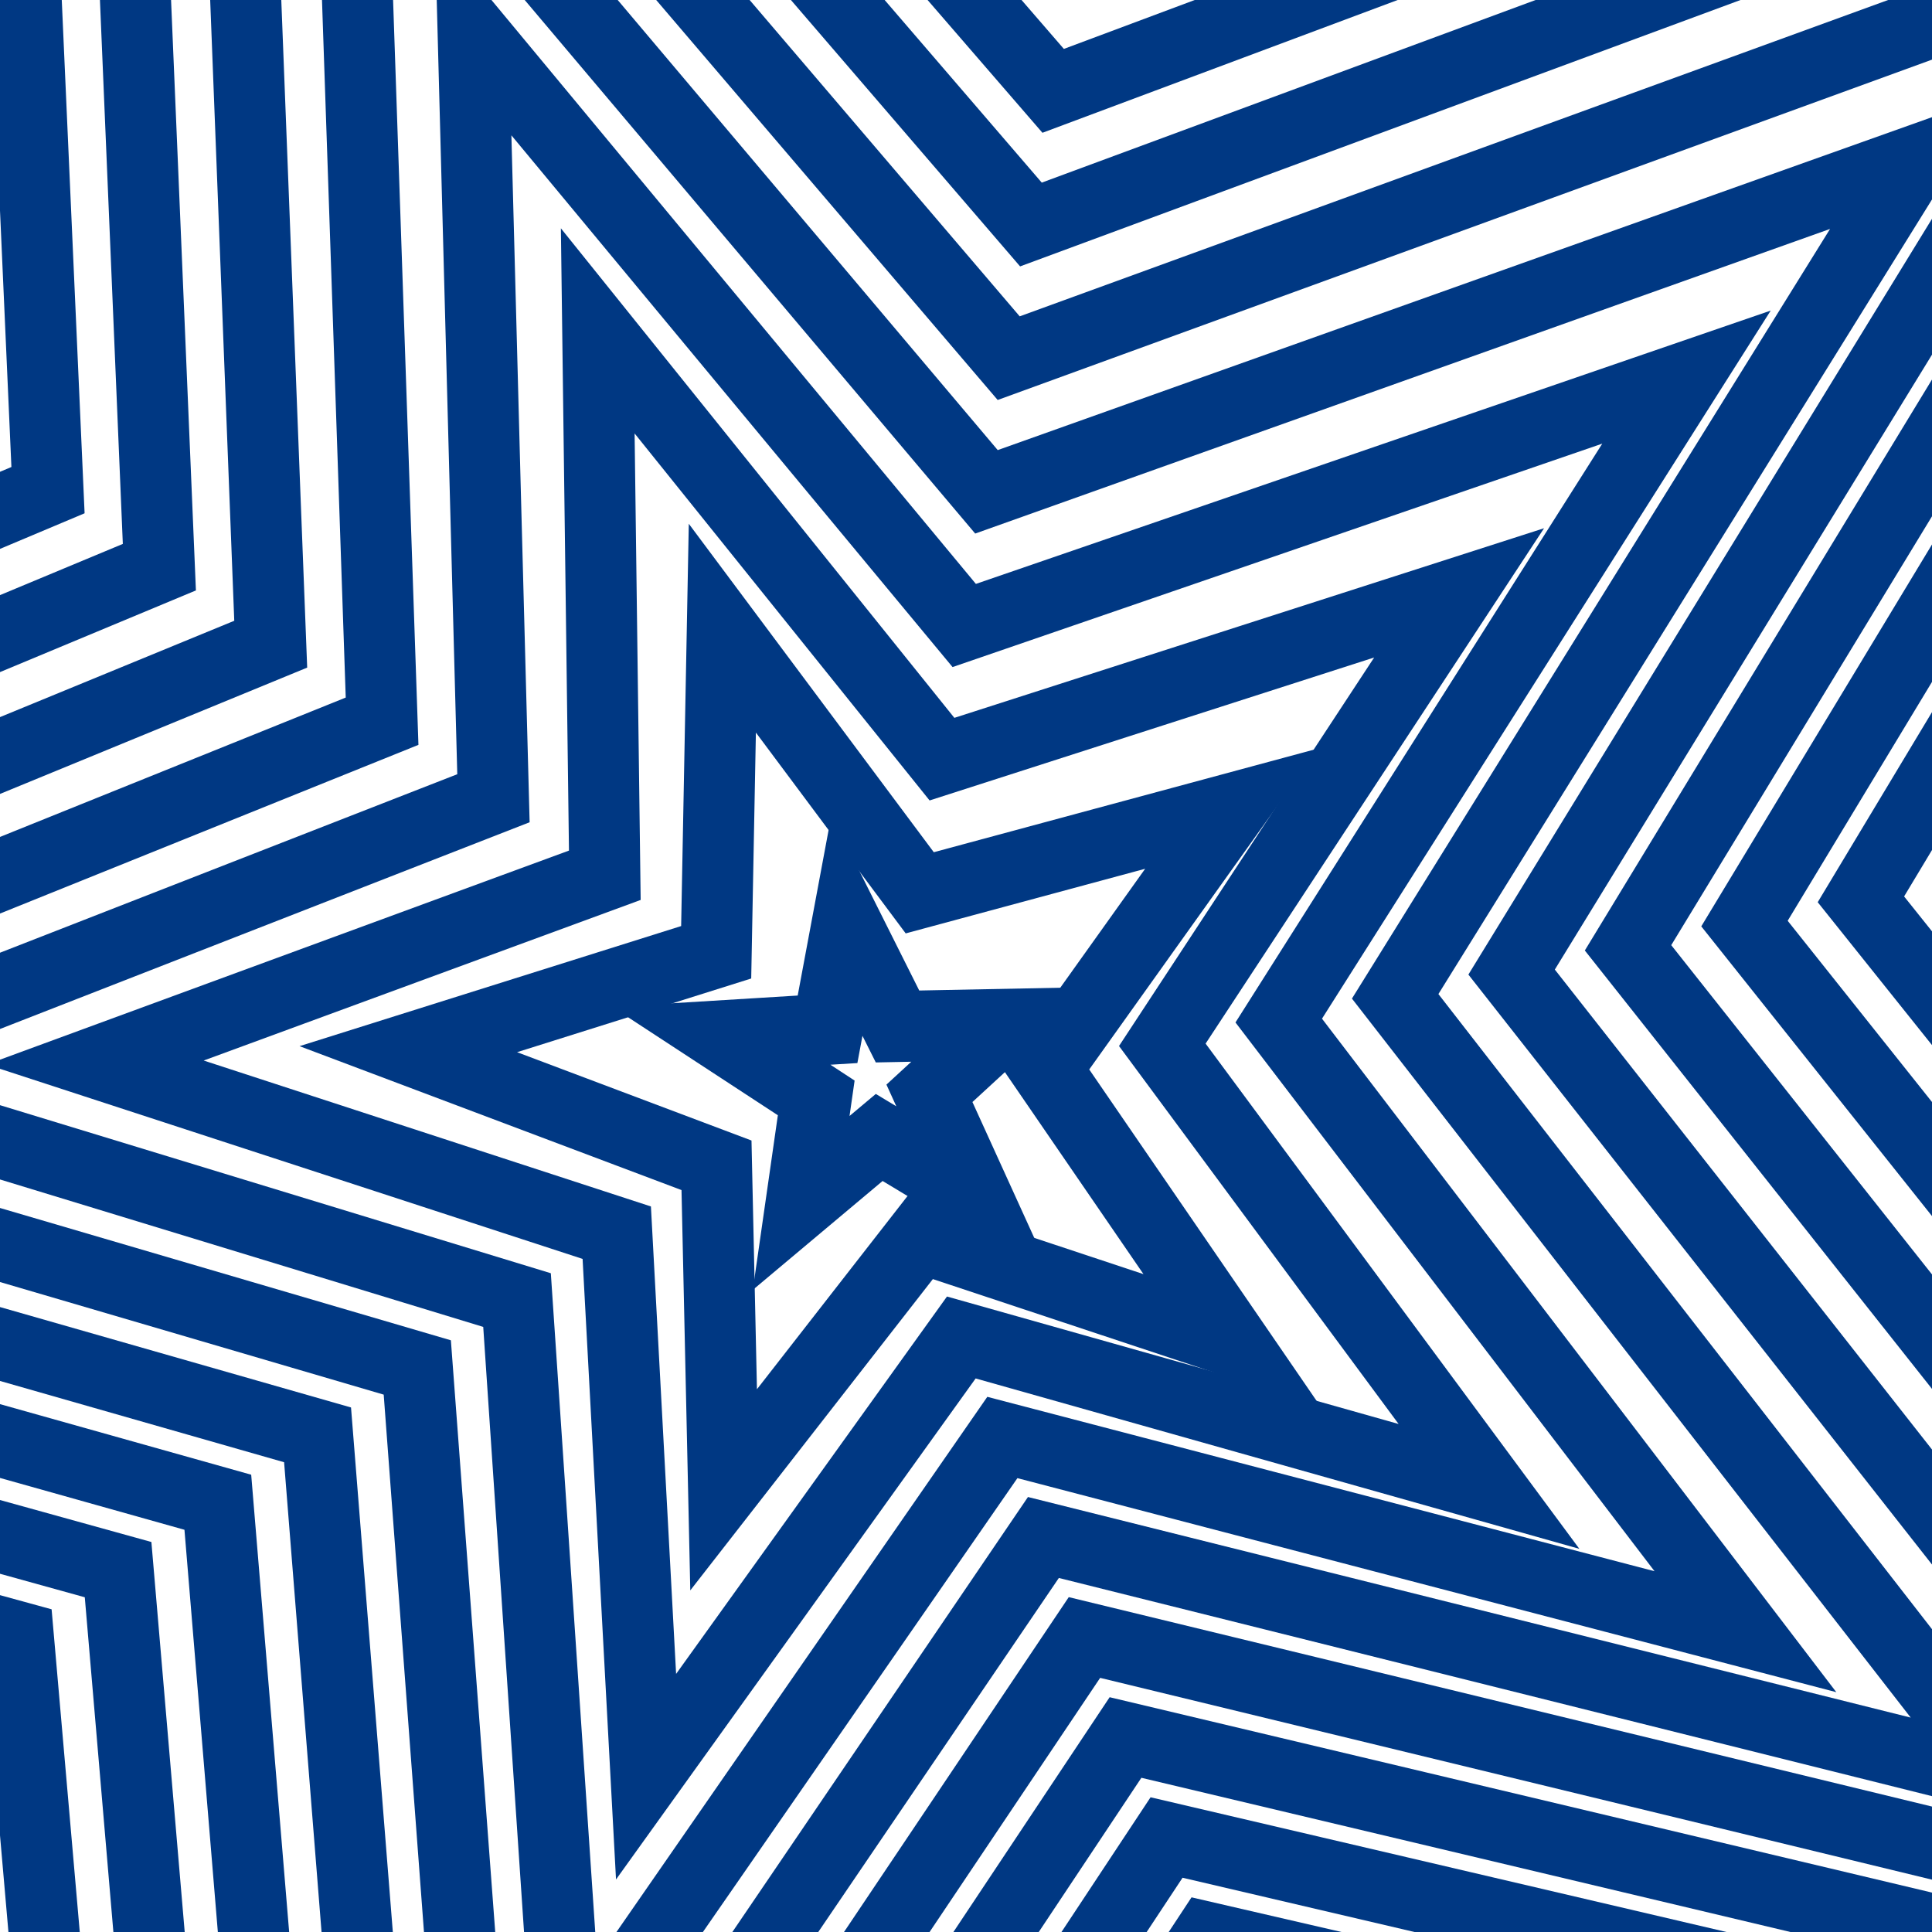 <?xml version="1.0" encoding="UTF-8" standalone="no"?>
<!-- Created with Inkscape (http://www.inkscape.org/) -->

<svg
   inkscape:version="1.2.2 (732a01da63, 2022-12-09)"
   sodipodi:docname="star-background.svg"
   width="1000"
   height="1000"
   viewBox="0 0 264.583 264.583"
   version="1.1"
   id="svg5"
   xmlns:inkscape="http://www.inkscape.org/namespaces/inkscape"
   xmlns:sodipodi="http://sodipodi.sourceforge.net/DTD/sodipodi-0.dtd"
   xmlns="http://www.w3.org/2000/svg"
   xmlns:svg="http://www.w3.org/2000/svg">
  <sodipodi:namedview
     id="namedview7"
     pagecolor="#ffffff"
     bordercolor="#000000"
     borderopacity="0.25"
     inkscape:showpageshadow="2"
     inkscape:pageopacity="0.0"
     inkscape:pagecheckerboard="0"
     inkscape:deskcolor="#d1d1d1"
     inkscape:document-units="mm"
     showgrid="false"
     showguides="true"
     inkscape:zoom="0.33701158"
     inkscape:cx="388.71068"
     inkscape:cy="537.07353"
     inkscape:window-width="1366"
     inkscape:window-height="715"
     inkscape:window-x="-8"
     inkscape:window-y="-8"
     inkscape:window-maximized="1"
     inkscape:current-layer="layer1" />
  <defs
     id="defs2" />
  <g
     inkscape:label="Camada 1"
     inkscape:groupmode="layer"
     id="layer1">
    <g
       id="g13904">
      <path
         d="M 414.629 322.941 L 165.38 265.339 L 24.753 479.037 L 2.514 224.187 L -244.181 156.479 L -8.677 56.575 L -20.515 -198.969 L 147.274 -5.863 L 386.652 -96.089 L 254.847 123.16 Z"
         style="fill:none;stroke:#003883;fill-opacity:0.0;stroke-width:9.732px"
         id="path13886" />
      <path
         d="M 379.51 303.044 L 159.758 251.643 L 35.374 439.75 L 16.172 214.958 L -201.31 154.651 L 6.574 67.123 L -3.453 -158.255 L 144.228 12.442 L 355.514 -66.543 L 238.902 126.481 Z"
         style="fill:none;stroke:#003883;fill-opacity:0.0;stroke-width:9.732px"
         id="path13888" />
      <path
         d="M 344.39 283.148 L 154.136 237.947 L 45.994 400.463 L 29.831 205.729 L -158.439 152.823 L 21.825 77.672 L 13.61 -117.542 L 141.183 30.746 L 324.375 -36.996 L 222.956 129.802 Z"
         style="fill:none;stroke:#003883;fill-opacity:0.0;stroke-width:9.732px"
         id="path13890" />
      <path
         d="M 309.271 263.251 L 148.514 224.252 L 56.615 361.176 L 43.489 196.5 L -115.568 150.995 L 37.075 88.22 L 30.672 -76.828 L 138.138 49.05 L 293.237 -7.449 L 207.011 133.123 Z"
         style="fill:none;stroke:#003883;fill-opacity:0.0;stroke-width:9.731px"
         id="path13892" />
      <path
         d="M 274.151 243.355 L 142.892 210.556 L 67.236 321.889 L 57.147 187.271 L -72.697 149.167 L 52.326 98.768 L 47.735 -36.114 L 135.093 67.355 L 262.099 22.097 L 191.066 136.444 Z"
         style="fill:none;stroke:#003883;fill-opacity:0.0;stroke-width:9.731px"
         id="path13894" />
      <path
         d="M 239.032 223.458 L 137.271 196.86 L 77.857 282.601 L 70.806 178.042 L -29.826 147.338 L 67.577 109.316 L 64.798 4.599 L 132.047 85.659 L 230.961 51.644 L 175.12 139.764 Z"
         style="fill:none;stroke:#003883;fill-opacity:0.0;stroke-width:9.731px"
         id="path13896" />
      <path
         d="M 203.913 203.562 L 131.649 183.165 L 88.477 243.314 L 84.464 168.813 L 13.045 145.51 L 82.828 119.865 L 81.86 45.313 L 129.002 103.964 L 199.822 81.191 L 159.175 143.085 Z"
         style="fill:none;stroke:#003883;fill-opacity:0.0;stroke-width:9.731px"
         id="path13898" />
      <path
         d="M 168.793 183.666 L 126.027 169.469 L 99.098 204.027 L 98.123 159.584 L 55.916 143.682 L 98.079 130.413 L 98.923 86.026 L 125.957 122.268 L 168.684 110.737 L 143.229 146.406 Z"
         style="fill:none;stroke:#003883;fill-opacity:0.0;stroke-width:9.731px"
         id="path13900" />
      <path
         d="M 133.674 163.769 L 120.405 155.773 L 109.719 164.74 L 111.781 150.355 L 98.787 141.854 L 113.33 140.961 L 115.985 126.74 L 122.912 140.573 L 137.546 140.284 L 127.284 149.727 Z"
         style="fill:none;stroke:#003883;fill-opacity:0.0;stroke-width:9.731px"
         id="path13902" />
    </g>
  </g>
</svg>
